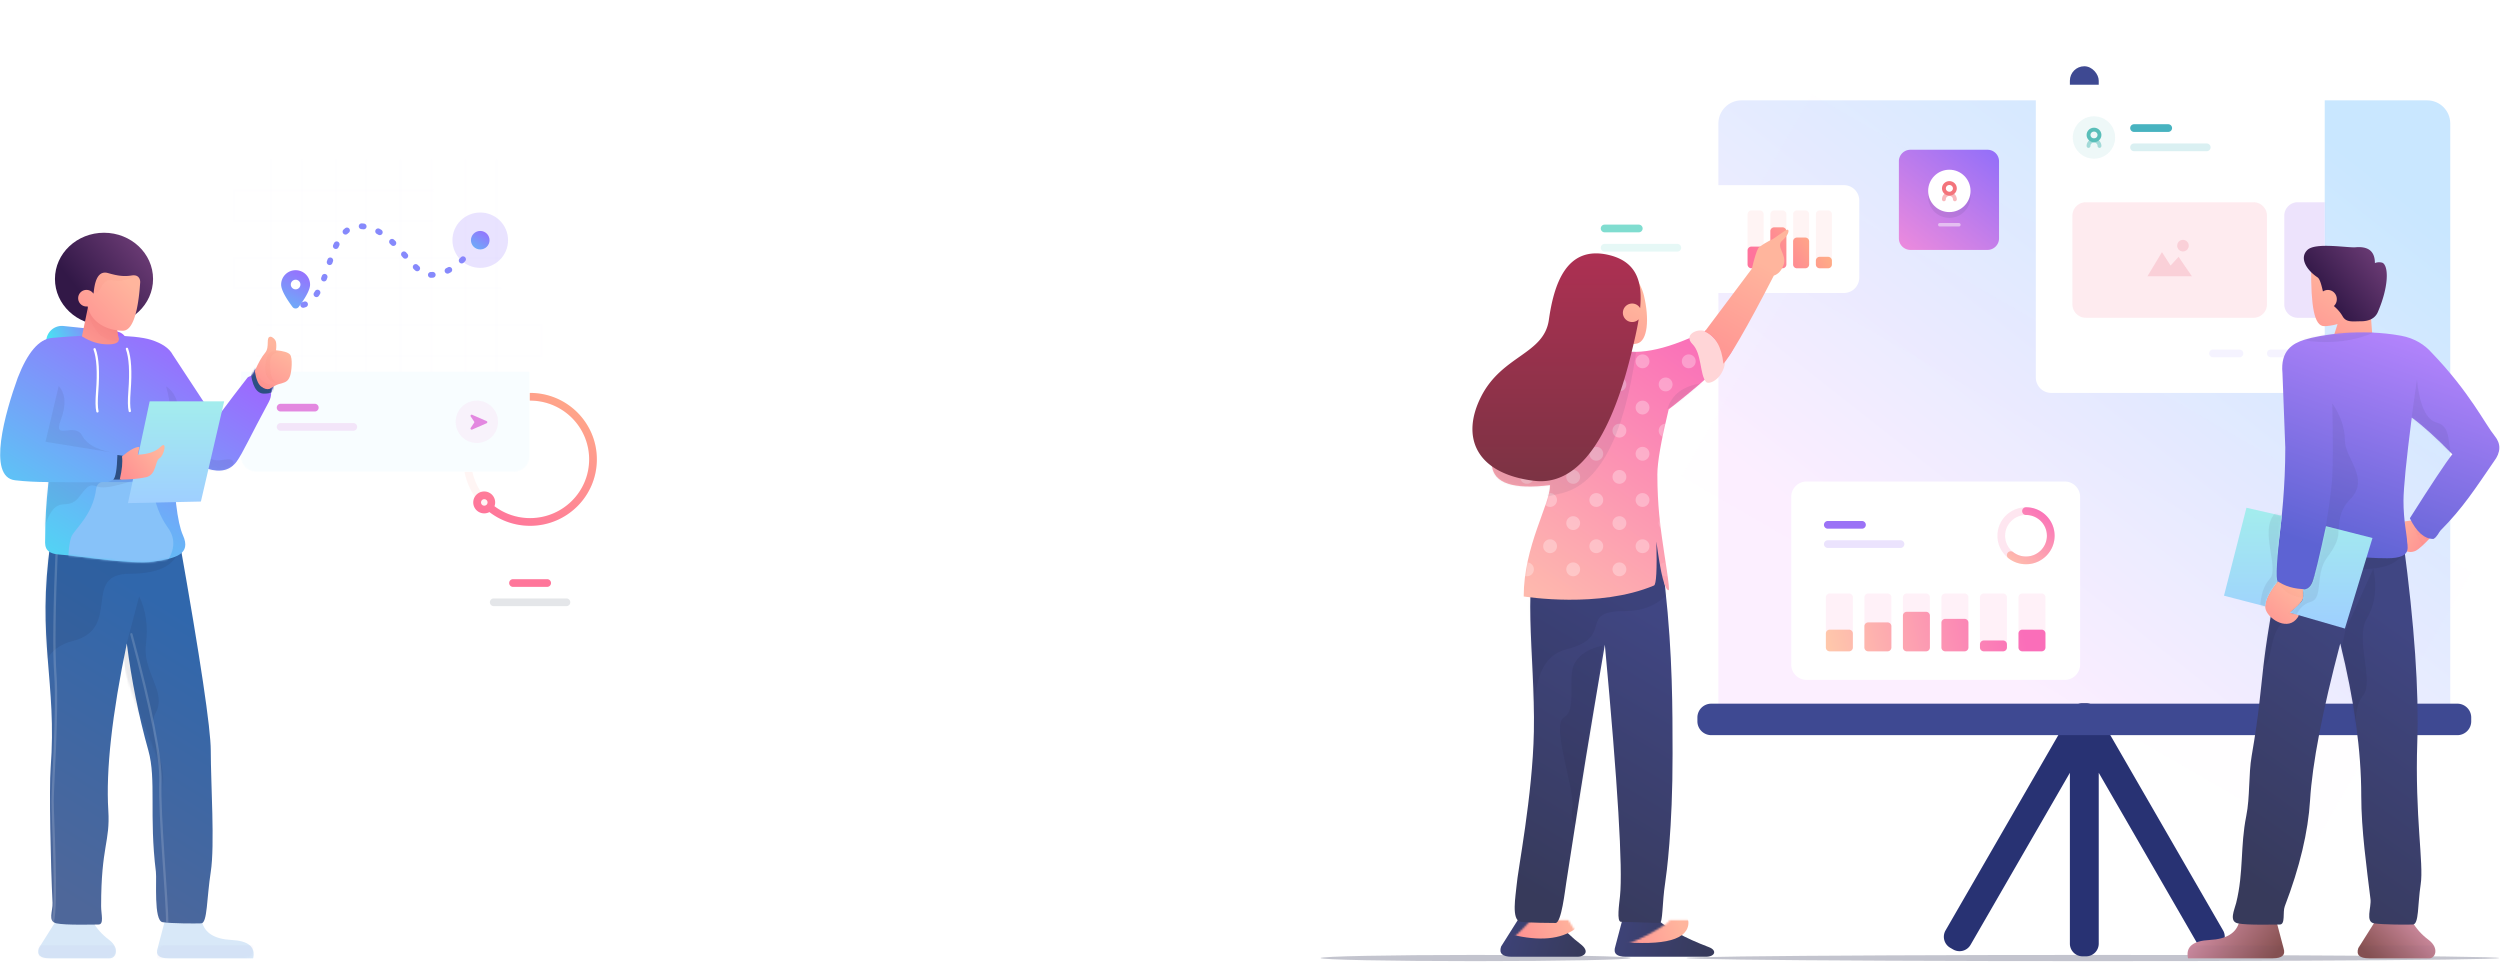 <svg xmlns="http://www.w3.org/2000/svg" xmlns:xlink="http://www.w3.org/1999/xlink" width="1298" height="500" viewBox="0 0 1298 500">
    <defs>
        <linearGradient id="b" x1="25.79%" x2="89.698%" y1="80.422%" y2="11.51%">
            <stop offset="0%" stop-color="#FCEFFF"/>
            <stop offset="100%" stop-color="#C9E7FF"/>
        </linearGradient>
        <path id="a" d="M12.044.905h355.98c6.627 0 12 5.373 12 12v309.417H.044V12.905c0-6.627 5.372-12 12-12z"/>
        <filter id="d" width="269.3%" height="258.8%" x="-84.7%" y="-79.4%" filterUnits="objectBoundingBox">
            <feOffset dy="22" in="SourceAlpha" result="shadowOffsetOuter1"/>
            <feGaussianBlur in="shadowOffsetOuter1" result="shadowBlurOuter1" stdDeviation="22"/>
            <feColorMatrix in="shadowBlurOuter1" result="shadowMatrixOuter1" values="0 0 0 0 0.443 0 0 0 0 0.651 0 0 0 0 0.973 0 0 0 0.253 0"/>
            <feMerge>
                <feMergeNode in="shadowMatrixOuter1"/>
                <feMergeNode in="SourceGraphic"/>
            </feMerge>
        </filter>
        <path id="e" d="M8 0h134a8 8 0 0 1 8 8v144a8 8 0 0 1-8 8H8a8 8 0 0 1-8-8V8a8 8 0 0 1 8-8z"/>
        <filter id="g" width="269.3%" height="245.1%" x="-84.7%" y="-72.6%" filterUnits="objectBoundingBox">
            <feOffset dy="22" in="SourceAlpha" result="shadowOffsetOuter1"/>
            <feGaussianBlur in="shadowOffsetOuter1" result="shadowBlurOuter1" stdDeviation="22"/>
            <feColorMatrix in="shadowBlurOuter1" result="shadowMatrixOuter1" values="0 0 0 0 1 0 0 0 0 0.482 0 0 0 0 0.596 0 0 0 0.25 0"/>
            <feMerge>
                <feMergeNode in="shadowMatrixOuter1"/>
                <feMergeNode in="SourceGraphic"/>
            </feMerge>
        </filter>
        <linearGradient id="h" x1="93.248%" x2="12.514%" y1="-28.986%" y2="100%">
            <stop offset="0%" stop-color="#FFB782"/>
            <stop offset="100%" stop-color="#FF739C"/>
        </linearGradient>
        <filter id="i" width="269.3%" height="256.8%" x="-84.7%" y="-78.4%" filterUnits="objectBoundingBox">
            <feOffset dy="22" in="SourceAlpha" result="shadowOffsetOuter1"/>
            <feGaussianBlur in="shadowOffsetOuter1" result="shadowBlurOuter1" stdDeviation="22"/>
            <feColorMatrix in="shadowBlurOuter1" result="shadowMatrixOuter1" values="0 0 0 0 0.701 0 0 0 0 0.468 0 0 0 0 1 0 0 0 0.245 0"/>
            <feMerge>
                <feMergeNode in="shadowMatrixOuter1"/>
                <feMergeNode in="SourceGraphic"/>
            </feMerge>
        </filter>
        <path id="j" d="M8 0h134a8 8 0 0 1 8 8v146a8 8 0 0 1-8 8H8a8 8 0 0 1-8-8V8a8 8 0 0 1 8-8z"/>
        <linearGradient id="l" x1="-34.165%" y1="191.625%" y2="-14.862%">
            <stop offset="0%" stop-color="#46E5F2"/>
            <stop offset="100%" stop-color="#9E66FF"/>
        </linearGradient>
        <linearGradient id="m" x1="1.967%" x2="78.535%" y1="192.962%" y2="-15.474%">
            <stop offset="0%" stop-color="#46E5F2"/>
            <stop offset="100%" stop-color="#9E66FF"/>
        </linearGradient>
        <linearGradient id="n" x1="-8.216%" x2="95.921%" y1="126.906%" y2="-5.63%">
            <stop offset="0%" stop-color="#FF90D7"/>
            <stop offset="100%" stop-color="#906EFA"/>
        </linearGradient>
        <filter id="o" width="269.3%" height="553.6%" x="-84.7%" y="-226.8%" filterUnits="objectBoundingBox">
            <feOffset dy="22" in="SourceAlpha" result="shadowOffsetOuter1"/>
            <feGaussianBlur in="shadowOffsetOuter1" result="shadowBlurOuter1" stdDeviation="22"/>
            <feColorMatrix in="shadowBlurOuter1" result="shadowMatrixOuter1" values="0 0 0 0 0.545 0 0 0 0 0.882 0 0 0 0 0.788 0 0 0 0.25 0"/>
            <feMerge>
                <feMergeNode in="shadowMatrixOuter1"/>
                <feMergeNode in="SourceGraphic"/>
            </feMerge>
        </filter>
        <linearGradient id="p" x1="100%" x2="6.662%" y1="31.375%" y2="61.79%">
            <stop offset="0%" stop-color="#FFB782"/>
            <stop offset="100%" stop-color="#FF739C"/>
        </linearGradient>
        <filter id="q" width="269.3%" height="346.6%" x="-84.7%" y="-123.3%" filterUnits="objectBoundingBox">
            <feOffset dy="22" in="SourceAlpha" result="shadowOffsetOuter1"/>
            <feGaussianBlur in="shadowOffsetOuter1" result="shadowBlurOuter1" stdDeviation="22"/>
            <feColorMatrix in="shadowBlurOuter1" result="shadowMatrixOuter1" values="0 0 0 0 1 0 0 0 0 0.565 0 0 0 0 0.569 0 0 0 0.303 0"/>
            <feMerge>
                <feMergeNode in="shadowMatrixOuter1"/>
                <feMergeNode in="SourceGraphic"/>
            </feMerge>
        </filter>
        <linearGradient id="r" x1="9.154%" x2="77.933%" y1="126.906%" y2="0%">
            <stop offset="0%" stop-color="#FFCFAA"/>
            <stop offset="100%" stop-color="#FA6EB9"/>
        </linearGradient>
        <linearGradient id="s" x1="-8.216%" x2="89.812%" y1="52.492%" y2="48.38%">
            <stop offset="0%" stop-color="#FFCFAA"/>
            <stop offset="100%" stop-color="#FA6EB9"/>
        </linearGradient>
        <path id="t" d="M27.959.909c-1.45 5.899-6.57 9.072-15.361 9.52-8.79.448-12.538 3.622-11.24 9.52H45.44c4.845 0 6.681-1.766 5.507-5.3L47.313.908H27.96z"/>
        <path id="v" d="M12.633.909C10.674 4.443 7.83 7.617 4.1 10.429c-5.594 4.22-3.467 9.52-.402 9.52h31.443c4.846 0 6.681-1.766 5.507-5.3L31.988.908H12.633z"/>
        <linearGradient id="y" x1="66.055%" x2="41.75%" y1="14.643%" y2="100%">
            <stop offset="0%" stop-color="#3067AC"/>
            <stop offset="100%" stop-color="#4E679A"/>
        </linearGradient>
        <path id="x" d="M3.78.461c-7.408 51.288 3.466 72.49 0 117.631-.8 10.405 0 49.956.992 69.85.214 4.298-2.667 9.652 2.052 10.666 4.72 1.014 18.689.607 21.757.607 3.068 0 1.415-5.32 1.415-9.473 0-31.356 4.757-33.303 3.738-49.77-1.29-20.827 1.91-49.723 9.6-86.688 2.435 19.148 6.17 37.687 11.204 55.616 4.194 14.936.3 33.95 3.9 62.933.521 4.193-1.254 25.447 3.471 26.168 4.726.72 16.805.72 20.06.607 3.253-.114 2.802-12.937 4.961-26.775 2.16-13.837 0-45.85 0-62.933 0-11.388-5.39-47.535-16.169-108.439H3.779z"/>
        <linearGradient id="A" x1="5.388%" x2="84.005%" y1="58.265%" y2="40.506%">
            <stop offset="0%" stop-color="#46E5F2"/>
            <stop offset="100%" stop-color="#9E66FF"/>
        </linearGradient>
        <linearGradient id="C" x1="7.502%" x2="84.005%" y1="105.726%" y2="10.516%">
            <stop offset="0%" stop-color="#46E5F2"/>
            <stop offset="100%" stop-color="#9E66FF"/>
        </linearGradient>
        <path id="B" d="M78.441 7.241c-8.626-2.756-31.43-2.958-51.58-.981-6.667.654-12.546 7.538-17.637 20.653C2.721 44.878-6.865 78.458 7.8 80.153c5.35.619 11.14.928 17.37.928-1.18 10.824-1.75 20.35-1.71 28.58.016 3.576-1.26 8.557 7.67 9.088 8.93.53 36.94 5.317 48.49 3.651 11.551-1.666 19.81-3.787 15.363-13.692-2.965-6.603-4.728-21.679-5.288-45.226l18.064 10.683c6.719 2.1 11.776.83 15.17-3.808 2.949-4.027 7.189-13.413 16.562-30.743.947-1.75 1.366-3.434 1.257-5.05 3.431-8.408.625-12.35-8.418-11.828-1.508 4.177-3.03 3.122-3.86 4.177-3.995 5.073-9.53 12.346-16.607 21.818L89.695 15c-1.752-3.336-5.503-5.923-11.254-7.76z"/>
        <linearGradient id="E" x1="25.093%" x2="117.883%" y1="63.589%" y2="-6.416%">
            <stop offset="0%" stop-color="#321847"/>
            <stop offset="100%" stop-color="#834A88"/>
        </linearGradient>
        <linearGradient id="G" x1="59.6%" x2="2.392%" y1="23.826%" y2="110.63%">
            <stop offset="0%" stop-color="#F68585"/>
            <stop offset="100%" stop-color="#FF9B92"/>
        </linearGradient>
        <path id="F" d="M.546 16.234C4.898 19.01 9.417 20.4 14.103 20.4s6.451-1.389 5.296-4.166l-1.344-8.062L3.746.728l-3.2 15.506z"/>
        <linearGradient id="J" x1="9.105%" x2="87.601%" y1="103.407%" y2="27.034%">
            <stop offset="0%" stop-color="#FF9292"/>
            <stop offset="100%" stop-color="#FFB59D"/>
        </linearGradient>
        <path id="I" d="M16.47 1.377c4.545 1.294 7.957 1.97 12.333 1.245 3.556-.59 4.49 1.95 4.376 3.649-1.123 16.695-4.254 25.042-8.967 25.042-7.788 0-16.296-3.984-18.257-12.356a40.161 40.161 0 0 1-.063-.271 4.306 4.306 0 1 1 2.978-6.652c.435.198.169-12.775 7.6-10.657z"/>
        <linearGradient id="M" x1="29.773%" x2="68.598%" y1="110.865%" y2="23.826%">
            <stop offset="0%" stop-color="#FF9292"/>
            <stop offset="100%" stop-color="#FFB59D"/>
        </linearGradient>
        <path id="L" d="M5.642 9.194C8.317 6.019 5.65.809 8.59.809c.563 0 2.416 1.261 2.706 2.791.23 1.21.23 2.626 0 4.25 3.932.382 6.362 1.13 7.292 2.246 1.46 1.752.847 8.825 0 11.152-1.182 3.247-2.73 3.247-6.054 4.264-1.025.313-2.569 1.121-4.632 2.423-1.279.362-2.702-.048-4.27-1.229-1.568-1.18-2.679-3.87-3.332-8.07 1.778-4.178 3.56-7.326 5.342-9.442z"/>
        <linearGradient id="O" x1="50%" x2="50%" y1="0%" y2="100%">
            <stop offset="0%" stop-color="#A3EDED"/>
            <stop offset="100%" stop-color="#9FCFFF"/>
        </linearGradient>
        <linearGradient id="P" x1="9.105%" x2="87.601%" y1="86.079%" y2="34.485%">
            <stop offset="0%" stop-color="#FF9292"/>
            <stop offset="100%" stop-color="#FFB59D"/>
        </linearGradient>
        <linearGradient id="Q" x1="27.669%" x2="70.532%" y1="110.865%" y2="23.826%">
            <stop offset="0%" stop-color="#FF9292"/>
            <stop offset="100%" stop-color="#FFB59D"/>
        </linearGradient>
        <linearGradient id="R" x1="25.093%" x2="117.883%" y1="62.705%" y2="-2.746%">
            <stop offset="0%" stop-color="#321847"/>
            <stop offset="100%" stop-color="#834A88"/>
        </linearGradient>
        <linearGradient id="T" x1="13.561%" x2="98.634%" y1="32.959%" y2="56.815%">
            <stop offset="0%" stop-color="#CE8BA0"/>
            <stop offset="100%" stop-color="#875151"/>
        </linearGradient>
        <path id="S" d="M27.959.909c-1.45 5.899-6.57 9.072-15.361 9.52-8.79.448-12.538 3.622-11.24 9.52H45.44c4.845 0 6.681-1.766 5.507-5.3L47.313.908H27.96z"/>
        <linearGradient id="W" x1="13.561%" x2="98.634%" y1="23.669%" y2="60.531%">
            <stop offset="0%" stop-color="#CE8BA0"/>
            <stop offset="100%" stop-color="#875151"/>
        </linearGradient>
        <path id="V" d="M12.633.909C10.674 4.443 7.83 7.617 4.1 10.429c-5.594 4.22-3.467 9.52-.402 9.52h31.443c4.846 0 6.681-1.766 5.507-5.3L31.988.908H12.633z"/>
        <linearGradient id="Z" x1="9.105%" x2="87.601%" y1="73.871%" y2="39.735%">
            <stop offset="0%" stop-color="#FF9292"/>
            <stop offset="100%" stop-color="#FFB59D"/>
        </linearGradient>
        <path id="Y" d="M22.544 8.86c.597 1.001 3.752 4.293 4.414 5.018.662.726-3.232.51-2.224 2.123 1.512 2.421-3.06 1.253-2.533 2.821.726 2.159-2.762-.42-4.686-1.942s-4.098 2.398-8.73.268c-1.338-.615-4.36-3.289-8.011-7.277 2.545-3.99 6.008-6.808 10.39-8.45l3.487.52-.2 2.023c-.143 1.048.245 2.412 1.516 2.412s6.9-.026 8.212.472c.874.331 2.775 1.463 5.702 3.395-.272 1.124-2.923.95-4.39-.372-.819-.737-3.03-1.152-2.947-1.011z"/>
        <linearGradient id="ac" x1="70.262%" x2="39.588%" y1="14.643%" y2="100%">
            <stop offset="0%" stop-color="#404683"/>
            <stop offset="100%" stop-color="#373A5B"/>
        </linearGradient>
        <path id="ab" d="M28.037.74C12.835 73.069 18.01 68.726 10.417 112.773c-1.705 9.89-.824 21.366-2.821 31.278-3.18 15.774-1.303 29.262-5.224 45.092-.931 3.756-3.867 9.652.852 10.666 4.72 1.014 18.689.607 21.757.607 3.068 0 1.423-6.36 2.615-9.473 7.75-20.245 12.127-38.603 13.13-55.075 1.156-19.004 6.38-46.132 15.674-81.383 7.266 29.425 10.9 55.784 10.9 79.075 0 17.723 2.842 37.505 4.8 53.738.507 4.206-2.817 11.79 1.909 12.511 4.725.72 16.805.72 20.059.607 3.254-.114 2.434-10.055 4.098-20.925 1.664-10.87-3.08-34.944-1.76-74.2.88-26.17-1.501-60.461-7.14-102.872L28.036.74z"/>
        <linearGradient id="af" x1="19.66%" x2="77.897%" y1="110.865%" y2="23.826%">
            <stop offset="0%" stop-color="#FF9292"/>
            <stop offset="100%" stop-color="#FFB59D"/>
        </linearGradient>
        <path id="ae" d="M6.63 1.812C1.237 8.489-.81 13.498.48 16.84c1.939 5.013 11.647 10.972 16.537 3.675 2.244-3.349-4.675-1.295-3.387-2.746 1.193-1.344 1.488-1.07 4.276-4.12 3.642-3.984 1.255-5.965 2.249-9.46C21.294.184 16.785-.61 6.629 1.812z"/>
        <linearGradient id="ai" x1="45.042%" x2="72.146%" y1="90.881%" y2="0%">
            <stop offset="0%" stop-color="#5D63D3"/>
            <stop offset="100%" stop-color="#B986FF"/>
        </linearGradient>
        <path id="ah" d="M15.51 4.841c8.627-2.756 29.652-5.928 50.329-2.134 7.222 1.326 12.421 4.874 15.91 8.839 19.69 20.428 27.718 37.09 32.71 43.215 3.327 4.083 3.195 8.482-.396 13.196-9.43 13.689-16.037 24.129-27.807 35.949-.668.67-1.75 3.36-3.609 4.318-4.686 0-8.77-3.583-12.255-10.749C81.712 79.59 89.065 68.51 92.45 64.235 84.173 55.78 77.148 49.432 71.376 45.19c-2.828 22.064-4.256 36.452-4.285 43.164-.043 9.884 1.825 18.689 1.79 19.87-.107 3.575 3.625 10.02-10.243 10.02S38.583 116.4 24.715 116.4c-1.412 0-4.262 17.905-8.153 17.905-6.182 0-11.32-1.53-15.412-4.589-3.086-1.211 4.572-28.068 4.572-68.9L4.256 22.194C3.094 10.27 9.76 6.678 15.51 4.841z"/>
        <linearGradient id="al" x1="50%" x2="50%" y1="0%" y2="100%">
            <stop offset="0%" stop-color="#A3EDED"/>
            <stop offset="100%" stop-color="#9FCFFF"/>
        </linearGradient>
        <path id="ak" d="M34.502 55.291c3.779-3.173 5.934-5.31 6.467-6.413.533-1.102.628-3.026.284-5.773 2.118.322 3.752-.903 4.902-3.675 1.15-2.772 3.512-12.455 7.085-29.048l24.15 6.15-14.327 47.02-28.56-8.26zM30.31 5.015c-2.606 21.753-3.301 33.08-2.086 33.983-4.191 5.254-6.364 9.595-6.516 13.022L.297 46.492 11.956.824 30.31 5.015z"/>
        <linearGradient id="ao" x1="134.336%" x2="6.662%" y1="45.203%" y2="56.784%">
            <stop offset="0%" stop-color="#404683"/>
            <stop offset="100%" stop-color="#373A5B"/>
        </linearGradient>
        <path id="an" d="M29.468.909c.703.544-2.449 2.788-9.455 6.732-4.245 2.39-9.655 4.838-16.231 7.344C-.495 16.615.567 19.95 5.48 19.95h41.47c4.846 0 6.682-1.767 5.508-5.302L48.823.908H29.468z"/>
        <linearGradient id="ap" x1="9.105%" x2="87.601%" y1="60.83%" y2="45.343%">
            <stop offset="0%" stop-color="#FF9292"/>
            <stop offset="100%" stop-color="#FFB59D"/>
        </linearGradient>
        <linearGradient id="as" x1="134.336%" x2="6.662%" y1="43.458%" y2="59.251%">
            <stop offset="0%" stop-color="#404683"/>
            <stop offset="100%" stop-color="#373A5B"/>
        </linearGradient>
        <path id="ar" d="M16.528.909C11.578 6.29 7.237 10.387 3.508 13.2c-5.595 4.219-1.865 6.75 1.2 6.75h34.329c4.845 0 6.68-1.767 5.506-5.302L35.883.908H16.528z"/>
        <linearGradient id="at" x1="9.105%" x2="87.601%" y1="58.674%" y2="46.27%">
            <stop offset="0%" stop-color="#FF9292"/>
            <stop offset="100%" stop-color="#FFB59D"/>
        </linearGradient>
        <linearGradient id="aw" x1="63.725%" x2="42.947%" y1="14.643%" y2="100%">
            <stop offset="0%" stop-color="#404683"/>
            <stop offset="100%" stop-color="#373A5B"/>
        </linearGradient>
        <path id="av" d="M15.6.812C3.6 24 11.548 64.438 10.785 104.638c-.631 33.274-8.452 72.384-9.008 80.217-.307 4.32-2.977 18.022 2.26 18.553 5.236.531 14.933.607 18.001.607 3.068 0 4.906-16.986 5.562-20.925.997-5.983 5.147-33.74 10.087-64.24 1.993-12.302 5.31-32.072 9.952-59.31 6.724 72.588 9.35 116.077 7.876 130.468-.434 4.238-1.85 13.4.494 13.4 2.343 0 18.302.607 20.059.607 1.757 0 1.234-10.055 2.898-20.925.635-4.146 3.892-27.862 3.834-66.875-.035-23.344.058-50.808-3.834-86.215-.62-5.634-1.985-13.634-4.098-24L15.6.812z"/>
        <linearGradient id="az" x1="3.451%" x2="81.833%" y1="126.906%" y2="0%">
            <stop offset="0%" stop-color="#FFCFAA"/>
            <stop offset="100%" stop-color="#FA6EB9"/>
        </linearGradient>
        <path id="ay" d="M66.545 10.8c-16.825-4.682 2.48-.827-17.556 1.158-8.209.814-15.518 3.585-21.928 8.313C11.263 33.541-.732 57.711 1 71.161c1.154 8.965 11.219 12.272 30.194 9.918.043 9.885-13.687 31.649-13.687 57.813.825.092 39.105 6.308 67.64-5.692 1.196-.503 1.614-8.103 1.253-22.8 2.23 16.84 4.354 25.259 6.37 25.259.91 0-2.252-18.149-3.527-27.659-.55-4.102-2.343-15.99-2.343-32.4 0-6.4 1.956-17.68 5.87-33.841 15.67-12.256 26.126-21.586 31.368-27.988 5.243-6.402 1.716-10.973-10.58-13.712C93.433 10.34 77.762 13.92 66.545 10.8z"/>
        <linearGradient id="aB" x1="34.018%" x2="64.695%" y1="110.865%" y2="23.826%">
            <stop offset="0%" stop-color="#FF9292"/>
            <stop offset="100%" stop-color="#FFB59D"/>
        </linearGradient>
        <linearGradient id="aC" x1="36.651%" x2="62.274%" y1="110.865%" y2="23.826%">
            <stop offset="0%" stop-color="#FF9292"/>
            <stop offset="100%" stop-color="#FFB59D"/>
        </linearGradient>
        <linearGradient id="aD" x1="50%" x2="50%" y1="0%" y2="100%">
            <stop offset="0%" stop-color="#AF3053"/>
            <stop offset="100%" stop-color="#7A3343"/>
        </linearGradient>
    </defs>
    <g fill="none" fill-rule="evenodd" transform="translate(0 22)">
        <ellipse cx="766.102" cy="475.413" fill="#373A5B" fill-rule="nonzero" opacity=".3" rx="80.5" ry="1.613"/>
        <ellipse cx="1086.602" cy="475.413" fill="#373A5B" fill-rule="nonzero" opacity=".3" rx="211" ry="1.613"/>
        <g transform="translate(880.34 12.4)">
            <rect width="14.981" height="34.048" x="194.343" fill="#3E4992" fill-rule="nonzero" rx="7.491"/>
            <g transform="translate(11.8 16.8)">
                <mask id="c" fill="#fff">
                    <use xlink:href="#a"/>
                </mask>
                <use fill="url(#b)" fill-rule="nonzero" xlink:href="#a"/>
                <path fill="#F28DDB" fill-rule="nonzero" d="M-166.819 124.785h652.8v162h-652.8z" mask="url(#c)" opacity=".1" transform="rotate(30 159.581 205.785)"/>
                <path fill="#F28DDB" fill-rule="nonzero" d="M-104.356 88.335h595.2v91.024h-595.2z" mask="url(#c)" opacity=".1" transform="rotate(30 193.244 133.848)"/>
            </g>
            <path fill="#283273" fill-rule="nonzero" d="M209.324 366.827v88.702a6.6 6.6 0 0 1-6.6 6.6h-1.781a6.6 6.6 0 0 1-6.6-6.6v-88.702l-51.574 89.33a6.6 6.6 0 0 1-9.016 2.415l-1.543-.89a6.6 6.6 0 0 1-2.415-9.016l59.103-102.37a6.595 6.595 0 0 1 5.445-3.296v-5.678a6.6 6.6 0 0 1 6.6-6.6h1.781a6.6 6.6 0 0 1 6.6 6.6V343a6.595 6.595 0 0 1 5.445 3.295l59.104 102.37a6.6 6.6 0 0 1-2.416 9.016l-1.543.891a6.6 6.6 0 0 1-9.016-2.416l-51.574-89.329z"/>
            <path fill="#3E4992" fill-rule="nonzero" d="M8.148 330.95H395.52a7.2 7.2 0 0 1 7.2 7.2v1.944a7.2 7.2 0 0 1-7.2 7.2H8.15a7.2 7.2 0 0 1-7.2-7.2v-1.944a7.2 7.2 0 0 1 7.2-7.2z"/>
        </g>
        <g filter="url(#d)" transform="translate(1057)">
            <mask id="f" fill="#fff">
                <use xlink:href="#e"/>
            </mask>
            <use fill="#FFF" fill-rule="nonzero" xlink:href="#e"/>
            <g fill-rule="nonzero" mask="url(#f)">
                <path fill="#FD9FB1" d="M26 61h87a7 7 0 0 1 7 7v46a7 7 0 0 1-7 7H26a7 7 0 0 1-7-7V68a7 7 0 0 1 7-7z" opacity=".2"/>
                <path fill="#A575F3" d="M136 61h97a7 7 0 0 1 7 7v46a7 7 0 0 1-7 7h-97a7 7 0 0 1-7-7V68a7 7 0 0 1 7-7z" opacity=".2"/>
                <path fill="#F091A0" d="M57.949 99.453l7.541-12.554 4.476 6.988 4.158-4.54 6.927 10.106H57.95zm18.445-12.906a3 3 0 1 1 0-6 3 3 0 0 1 0 6z" opacity=".3"/>
            </g>
            <path fill="#47B3C0" fill-rule="nonzero" d="M51 24.5a2 2 0 1 1 0-4h17.737a2 2 0 1 1 0 4H51z" mask="url(#f)"/>
            <g fill-rule="nonzero" mask="url(#f)">
                <g transform="translate(19.085 16.272)">
                    <circle cx="11.098" cy="11.116" r="11" fill="#50B9BD" opacity=".1"/>
                    <path fill="#A3DAD8" d="M14.972 15.5a1 1 0 1 1-2 0c0-.973-.822-1.773-1.85-1.773-1.027 0-1.849.8-1.849 1.772a1 1 0 1 1-2 0c0-2.09 1.73-3.772 3.85-3.772s3.85 1.683 3.85 3.772z"/>
                    <path fill="#59BEB9" d="M11.123 13.572c-2.12 0-3.85-1.682-3.85-3.772s1.73-3.772 3.85-3.772 3.85 1.683 3.85 3.772c0 2.09-1.73 3.772-3.85 3.772zm0-2c1.027 0 1.85-.8 1.85-1.772s-.823-1.772-1.85-1.772c-1.028 0-1.85.8-1.85 1.772 0 .973.822 1.772 1.85 1.772z"/>
                </g>
            </g>
            <path fill="#DAF0F2" fill-rule="nonzero" d="M51 34.5a2 2 0 1 1 0-4h37.737a2 2 0 1 1 0 4H51z" mask="url(#f)"/>
            <path fill="#8E7DFD" fill-rule="nonzero" d="M92 141.5a2 2 0 0 1 0-4h13.737a2 2 0 1 1 0 4H92zM122 141.5a2 2 0 0 1 0-4h13.737a2 2 0 1 1 0 4H122z" mask="url(#f)" opacity=".3"/>
        </g>
        <g fill-rule="nonzero" filter="url(#g)" transform="translate(200 134)">
            <path fill="#FFF" d="M8 0h134a8 8 0 0 1 8 8v159a8 8 0 0 1-8 8H8a8 8 0 0 1-8-8V8a8 8 0 0 1 8-8z"/>
            <path fill="#FF988E" d="M75.221 95C56.08 95 40.558 79.556 40.558 60.5c0-19.056 15.522-34.5 34.663-34.5 19.142 0 34.664 15.444 34.664 34.5 0 19.056-15.522 34.5-34.664 34.5zm0-4c16.937 0 30.664-13.658 30.664-30.5S92.158 30 75.22 30 44.558 43.658 44.558 60.5 58.284 91 75.221 91z" opacity=".1"/>
            <path fill="url(#h)" d="M56.736 84.837A30.622 30.622 0 0 0 75.221 91c16.937 0 30.664-13.658 30.664-30.5S92.158 30 75.22 30a2 2 0 1 1 0-4c19.142 0 34.664 15.444 34.664 34.5 0 19.056-15.522 34.5-34.664 34.5a34.621 34.621 0 0 1-21.113-7.136 5.689 5.689 0 1 1 2.628-3.027zm-5.335-.289a1.689 1.689 0 1 0 0-3.377 1.689 1.689 0 0 0 0 3.377z"/>
            <path fill="#FF769A" d="M66.353 126.707a2 2 0 0 1 0-4H84.09a2 2 0 1 1 0 4H66.353z"/>
            <path fill="#E4E6E9" d="M56.353 136.707a2 2 0 0 1 0-4H94.09a2 2 0 1 1 0 4H56.353z"/>
        </g>
        <g filter="url(#i)" transform="translate(125 39)">
            <mask id="k" fill="#fff">
                <use xlink:href="#j"/>
            </mask>
            <use fill="#FFF" fill-rule="nonzero" xlink:href="#j"/>
            <path fill="#9A6CFE" fill-rule="nonzero" d="M16.199-4.91v127.558h15V-4.909h-15zm16-1v129.558h-17V-5.909h17z" mask="url(#k)" opacity=".1"/>
            <path fill="#9A6CFE" fill-rule="nonzero" d="M68.802-55.512V103.25h15V-55.512h-15zm16-1V104.25h-17V-56.512h17z" mask="url(#k)" opacity=".1" transform="rotate(90 76.302 23.87)"/>
            <path fill="#9A6CFE" fill-rule="nonzero" d="M68.802 138.25h15V-20.511h-15V138.25zm16-159.762V139.25h-17V-21.512h17z" mask="url(#k)" opacity=".1" transform="rotate(90 76.302 58.87)"/>
            <path fill="#9A6CFE" fill-rule="nonzero" d="M68.802 173.25h15V14.489h-15V173.25zm16-159.762V174.25h-17V13.488h17z" mask="url(#k)" opacity=".1" transform="rotate(90 76.302 93.87)"/>
            <path fill="#9A6CFE" fill-rule="nonzero" d="M49.865-4.91v127.558h15V-4.909h-15zm16-1v129.558h-17V-5.909h17zM83.532-4.91v127.558h15V-4.909h-15zm16-1v129.558h-17V-5.909h17zM117.199-4.91v127.558h15V-4.909h-15zm16-1v129.558h-17V-5.909h17z" mask="url(#k)" opacity=".1"/>
            <g fill-rule="nonzero" mask="url(#k)">
                <g transform="translate(20.183 27)">
                    <path fill="#8689FC" d="M12.626 49.76a1.5 1.5 0 0 1-.768-2.9c.272-.072.54-.159.801-.259a1.5 1.5 0 1 1 1.072 2.803c-.361.137-.73.256-1.105.356zm7.76-6.173a1.5 1.5 0 1 1-2.508-1.648c.168-.255.334-.52.499-.795a1.5 1.5 0 0 1 2.573 1.543c-.186.31-.374.61-.565.9zm4.035-8.41a1.5 1.5 0 0 1-2.807-1.057c.112-.3.226-.607.342-.923a1.5 1.5 0 0 1 2.818 1.028 99.83 99.83 0 0 1-.353.952zm2.973-8.576a1.5 1.5 0 0 1-2.84-.968l.327-.951a1.5 1.5 0 0 1 2.835.98l-.322.94zm3.16-8.224a1.5 1.5 0 1 1-2.723-1.258c.147-.32.296-.631.445-.936a1.5 1.5 0 1 1 2.693 1.323 40.54 40.54 0 0 0-.415.871zm4.663-6.97a1.5 1.5 0 1 1-2.02-2.22c.28-.254.565-.494.857-.72a1.5 1.5 0 0 1 1.837 2.372c-.228.177-.453.366-.674.567zm7.287-2.436a1.5 1.5 0 0 1 .194-2.994c.36.023.72.057 1.077.1a1.5 1.5 0 1 1-.357 2.978 16.81 16.81 0 0 0-.914-.084zm7.925 2.444a1.5 1.5 0 0 1 1.454-2.625c.305.17.61.346.914.53a1.5 1.5 0 0 1-1.55 2.568 25.284 25.284 0 0 0-.818-.473zm6.89 5.199a1.5 1.5 0 0 1 2.053-2.187c.246.23.493.467.741.708a1.5 1.5 0 0 1-2.09 2.152c-.236-.23-.47-.454-.704-.673zm6.132 6.444a1.5 1.5 0 1 1 2.24-1.995l.665.748a1.5 1.5 0 1 1-2.243 1.992l-.662-.745zm6.185 6.662a1.5 1.5 0 1 1 2.071-2.17c.24.229.473.445.7.65a1.5 1.5 0 1 1-2.006 2.23c-.25-.225-.506-.462-.765-.71zm8.887 4.51a1.5 1.5 0 0 1-.055-2.999c.309-.005.617-.019.924-.04a1.5 1.5 0 0 1 .206 2.993c-.358.025-.716.04-1.075.047zm9.318-2.308a1.5 1.5 0 0 1-1.323-2.693c.278-.136.556-.28.833-.43a1.5 1.5 0 1 1 1.433 2.635c-.313.17-.628.333-.943.488zm7.728-5.556a1.5 1.5 0 0 1-2.079-2.163c.23-.22.458-.445.686-.676a1.5 1.5 0 0 1 2.132 2.11c-.246.249-.492.492-.74.729z"/>
                    <ellipse cx="104.16" cy="14.709" fill="#9573FE" opacity=".2" rx="14.44" ry="14.373"/>
                    <ellipse cx="104.16" cy="14.709" fill="url(#l)" rx="4.826" ry="4.804"/>
                    <path fill="url(#m)" d="M9.903 49.367a2 2 0 0 1-3.21 0C2.756 44.073.787 40.206.787 37.765c0-4.129 3.363-7.476 7.511-7.476s7.511 3.347 7.511 7.476c0 2.44-1.969 6.308-5.906 11.602zm-1.605-9.135a2.5 2.5 0 1 0 0-5 2.5 2.5 0 0 0 0 5z"/>
                </g>
            </g>
            <path fill="#F8FDFF" fill-rule="nonzero" d="M0 110h150v44a8 8 0 0 1-8 8H8a8 8 0 0 1-8-8v-44z" mask="url(#k)"/>
            <g fill-rule="nonzero" mask="url(#k)">
                <g transform="translate(110.996 125)">
                    <circle cx="11.586" cy="11" r="11" fill="#F18CDB" opacity=".1"/>
                    <path fill="#E388E0" d="M9.137 7.35l7.524 3.293a.6.6 0 0 1 0 1.1l-7.524 3.291a.6.6 0 0 1-.739-.884l1.761-2.623a.6.6 0 0 0 0-.669L8.4 8.235a.6.6 0 0 1 .738-.884z"/>
                </g>
            </g>
            <path fill="#E388E0" fill-rule="nonzero" d="M20.699 130.648a2 2 0 0 1 0-4h17.737a2 2 0 1 1 0 4H20.7z" mask="url(#k)"/>
            <path fill="#F3E5F9" fill-rule="nonzero" d="M20.699 140.648a2 2 0 0 1 0-4h37.737a2 2 0 1 1 0 4H20.7z" mask="url(#k)"/>
        </g>
        <g fill-rule="nonzero" transform="translate(985 55)">
            <path fill="url(#n)" d="M6.899.755h40a6 6 0 0 1 6 6v40a6 6 0 0 1-6 6h-40a6 6 0 0 1-6-6v-40a6 6 0 0 1 6-6z"/>
            <path fill="#E4BFF1" d="M22.15 40.592a.9.9 0 1 1 0-1.8h9.898a.9.9 0 0 1 0 1.8h-9.899z"/>
            <circle cx="27.098" cy="25.116" r="11" fill="#373A5B" opacity=".1"/>
            <g transform="translate(16 11)">
                <circle cx="11.098" cy="11.116" r="11" fill="#FFF"/>
                <path fill="#F9B9BD" d="M14.972 15.5a1 1 0 1 1-2 0c0-.973-.822-1.773-1.85-1.773-1.027 0-1.849.8-1.849 1.772a1 1 0 1 1-2 0c0-2.09 1.73-3.772 3.85-3.772s3.85 1.683 3.85 3.772z"/>
                <path fill="#F3747B" d="M11.123 13.572c-2.12 0-3.85-1.682-3.85-3.772s1.73-3.772 3.85-3.772 3.85 1.683 3.85 3.772c0 2.09-1.73 3.772-3.85 3.772zm0-2c1.027 0 1.85-.8 1.85-1.772s-.823-1.772-1.85-1.772c-1.028 0-1.85.8-1.85 1.772 0 .973.822 1.772 1.85 1.772z"/>
            </g>
        </g>
        <g fill-rule="nonzero" filter="url(#o)" transform="translate(815.34 52.123)">
            <path fill="#FFF" d="M8 0h134a8 8 0 0 1 8 8v40a8 8 0 0 1-8 8H8a8 8 0 0 1-8-8V8a8 8 0 0 1 8-8z"/>
            <path fill="#FF9190" d="M105.82 13.139h4.323a2 2 0 0 1 2 2v26.03a2 2 0 0 1-2 2h-4.322a2 2 0 0 1-2-2V15.14a2 2 0 0 1 2-2zm11.821 0h4.323a2 2 0 0 1 2 2v26.03a2 2 0 0 1-2 2h-4.323a2 2 0 0 1-2-2V15.14a2 2 0 0 1 2-2zm11.82 0h4.324a2 2 0 0 1 2 2v26.03a2 2 0 0 1-2 2h-4.323a2 2 0 0 1-2-2V15.14a2 2 0 0 1 2-2zm-35.461 0h4.323a2 2 0 0 1 2 2v26.03a2 2 0 0 1-2 2H94a2 2 0 0 1-2-2V15.14a2 2 0 0 1 2-2z" opacity=".1"/>
            <path fill="url(#p)" d="M13.82 8.908h4.323a2 2 0 0 1 2 2V28.17a2 2 0 0 1-2 2h-4.322a2 2 0 0 1-2-2V10.908a2 2 0 0 1 2-2zM2 18.908h4.323a2 2 0 0 1 2 2v7.262a2 2 0 0 1-2 2H2a2 2 0 0 1-2-2v-7.262a2 2 0 0 1 2-2zm23.641-4.692h4.323a2 2 0 0 1 2 2V28.17a2 2 0 0 1-2 2h-4.323a2 2 0 0 1-2-2V16.216a2 2 0 0 1 2-2zm11.82 10h4.324a2 2 0 0 1 2 2v1.954a2 2 0 0 1-2 2h-4.323a2 2 0 0 1-2-2v-1.954a2 2 0 0 1 2-2z" transform="translate(92 13)"/>
            <path fill="#80DDD0" d="M17.784 24.5a2 2 0 1 1 0-4H35.52a2 2 0 1 1 0 4H17.784z"/>
            <path fill="#E6F8F6" d="M17.784 34.5a2 2 0 1 1 0-4H55.52a2 2 0 1 1 0 4H17.784z"/>
        </g>
        <g fill-rule="nonzero" filter="url(#q)" transform="translate(930 206)">
            <path fill="#FFF" d="M8 0h134a8 8 0 0 1 8 8v87a8 8 0 0 1-8 8H8a8 8 0 0 1-8-8V8a8 8 0 0 1 8-8z"/>
            <path fill="#FA6EB9" d="M20 58.139h10a2 2 0 0 1 2 2v26.03a2 2 0 0 1-2 2H20a2 2 0 0 1-2-2V60.14a2 2 0 0 1 2-2zm20 0h10a2 2 0 0 1 2 2v26.03a2 2 0 0 1-2 2H40a2 2 0 0 1-2-2V60.14a2 2 0 0 1 2-2zm20 0h10a2 2 0 0 1 2 2v26.03a2 2 0 0 1-2 2H60a2 2 0 0 1-2-2V60.14a2 2 0 0 1 2-2zm20 0h10a2 2 0 0 1 2 2v26.03a2 2 0 0 1-2 2H80a2 2 0 0 1-2-2V60.14a2 2 0 0 1 2-2zm20 0h10a2 2 0 0 1 2 2v26.03a2 2 0 0 1-2 2h-10a2 2 0 0 1-2-2V60.14a2 2 0 0 1 2-2zm20 0h10a2 2 0 0 1 2 2v26.03a2 2 0 0 1-2 2h-10a2 2 0 0 1-2-2V60.14a2 2 0 0 1 2-2z" opacity=".1"/>
            <path fill="#FB85B5" d="M121.901 42.944c-8.198 0-14.848-6.617-14.848-14.784 0-8.167 6.65-14.784 14.848-14.784s14.849 6.617 14.849 14.784c0 8.167-6.65 14.784-14.849 14.784zm0-4c5.994 0 10.849-4.83 10.849-10.784 0-5.954-4.855-10.784-10.849-10.784s-10.848 4.83-10.848 10.784c0 5.954 4.854 10.784 10.848 10.784z" opacity=".2"/>
            <path fill="url(#r)" d="M5.925 26.716a2 2 0 1 1 2.46-3.155 10.833 10.833 0 0 0 6.69 2.294c5.993 0 10.848-4.83 10.848-10.784 0-5.954-4.855-10.785-10.849-10.785a2 2 0 1 1 0-4c8.199 0 14.849 6.617 14.849 14.785 0 8.167-6.65 14.784-14.849 14.784a14.832 14.832 0 0 1-9.149-3.14z" transform="translate(106.827 13.09)"/>
            <path fill="url(#s)" d="M20 76.908h10a2 2 0 0 1 2 2v7.262a2 2 0 0 1-2 2H20a2 2 0 0 1-2-2v-7.262a2 2 0 0 1 2-2zm20-3.754h10a2 2 0 0 1 2 2V86.17a2 2 0 0 1-2 2H40a2 2 0 0 1-2-2V75.154a2 2 0 0 1 2-2zm20-5.504h10a2 2 0 0 1 2 2v16.52a2 2 0 0 1-2 2H60a2 2 0 0 1-2-2V69.65a2 2 0 0 1 2-2zm20 3.657h10a2 2 0 0 1 2 2V86.17a2 2 0 0 1-2 2H80a2 2 0 0 1-2-2V73.307a2 2 0 0 1 2-2zm20 11.232h10a2 2 0 0 1 2 2v1.63a2 2 0 0 1-2 2h-10a2 2 0 0 1-2-2v-1.63a2 2 0 0 1 2-2zm20-5.63h10a2 2 0 0 1 2 2v7.26a2 2 0 0 1-2 2h-10a2 2 0 0 1-2-2v-7.26a2 2 0 0 1 2-2z"/>
            <path fill="#9B72F6" d="M19 24.5a2 2 0 1 1 0-4h17.737a2 2 0 1 1 0 4H19z"/>
            <path fill="#EBE3FD" d="M19 34.5a2 2 0 1 1 0-4h37.737a2 2 0 1 1 0 4H19z"/>
        </g>
        <g transform="translate(80.4 455.6)">
            <mask id="u" fill="#fff">
                <use xlink:href="#t"/>
            </mask>
            <use fill="#D8E8F8" fill-rule="nonzero" transform="matrix(-1 0 0 1 52.4 0)" xlink:href="#t"/>
            <path fill="#6F54C0" fill-rule="nonzero" d="M1.108 13.2h50.184v6.993H1.108z" mask="url(#u)" opacity=".2"/>
        </g>
        <g transform="translate(19.2 455.6)">
            <mask id="w" fill="#fff">
                <use xlink:href="#v"/>
            </mask>
            <use fill="#D8E8F8" fill-rule="nonzero" transform="matrix(-1 0 0 1 41.612 0)" xlink:href="#v"/>
            <path fill="#6F54C0" fill-rule="nonzero" d="M.621 13.2h40.371v6.993H.621z" mask="url(#w)" opacity=".2"/>
        </g>
        <g transform="translate(22.502 258.8)">
            <mask id="z" fill="#fff">
                <use xlink:href="#x"/>
            </mask>
            <use fill="url(#y)" fill-rule="nonzero" xlink:href="#x"/>
            <path fill="#151731" fill-rule="nonzero" d="M71.204.461c-.611 11.095-9.386 16.643-26.326 16.643-25.41 0-3.684 28.351-29.64 34.91-25.957 6.557-10.88 38.465-26.661 38.465-10.52 0-5.988-29.394 13.597-88.184L71.204.461z" mask="url(#z)" opacity=".3"/>
            <path fill="#151731" fill-rule="nonzero" d="M45.8 58.402l12.215-29.045c2.509 7.604 2.509 16.02 0 25.25-3.762 13.844 7.563 26.22 0 35.903-7.562 9.684 7.563 35.093-8 49.798-10.376 9.803-12.671 8.997-6.887-2.42L45.8 58.402z" mask="url(#z)" opacity=".3" transform="rotate(-8 50.352 88.229)"/>
            <path fill-rule="nonzero" stroke="#FFF" stroke-linecap="round" stroke-linejoin="round" stroke-width="1.2" d="M45.712 48.5c10.454 38.97 15.474 64.437 15.06 76.402-.622 17.948 3.58 61.174 3.58 74.394M7.077 1.218C5.64 34.446 5.364 57.23 6.249 69.57c1.327 18.51-1.455 58.171-1.455 65.726 0 7.554 2.664 54.49 0 62.704" mask="url(#z)" opacity=".4"/>
        </g>
        <g transform="translate(0 147.2)">
            <path fill="url(#A)" fill-rule="nonzero" d="M32.952.056l27.416 2.837a6.39 6.39 0 0 1 5.633 7.472 8.199 8.199 0 0 1-8.072 6.765H33a9 9 0 0 1-9-9A8.117 8.117 0 0 1 32.952.056z"/>
            <mask id="D" fill="#fff">
                <use xlink:href="#B"/>
            </mask>
            <use fill="url(#C)" fill-rule="nonzero" xlink:href="#B"/>
            <path fill="#87C2F9" fill-rule="nonzero" d="M35.484 121.894c.02-5.105.49-9.112 1.41-12.022 1.284-4.066 11.371-11.147 13.065-25.505.124-1.056 1.097-3.286 3.302-3.286h22.225c2.758 0 3.482 1.87 3.627 2.778 1.337 8.372 4.008 15.315 8.012 20.83 4.44 6.115 3.705 12.857-2.202 20.228l-49.439-3.023z" mask="url(#D)"/>
            <path fill="#373A5B" fill-rule="nonzero" d="M23.637 81.074c17.095.183 27.767.183 32.018 0 1.412-.06 2.268-1.109 3.27-1.164.708-.039 1.39-.078 2.047-.118 8.355-.507 13.536-1.15 15.544-1.93-11.323 3.997-18.962 5.996-22.919 5.996-5.934 0-5.755-4.309-12.256 4.631-6.501 8.94-11.663-2.457-17.704 14.446-4.028 11.27-4.028 3.982 0-21.86zM61.74 66.332l-38.103-6.154 6.841-28.971c3.629 4.102 3.995 9.956 1.1 17.562-4.344 11.41 7.094.805 11.11 8.257 2.679 4.968 9.03 8.07 19.053 9.306z" mask="url(#D)" opacity=".3"/>
            <path fill="#2D4F83" fill-rule="nonzero" d="M130.014 22.69c.736 8.326 3.094 12.49 7.075 12.49 3.98 0 6.233-1.246 6.759-3.737l4.837-11.957-11.268-3.351-7.403 2.541v4.014z" mask="url(#D)"/>
            <path fill="#373A5B" fill-rule="nonzero" d="M89.674 63.488c.027-13.276-1.123-23.966-3.45-32.07 4.192 2.473 6.608 7.818 7.25 16.035.963 12.325 7.165.487 11.138 14.313 3.972 13.827 14 4.767 16.35 8.466 1.565 2.467-2.56 6.143-12.378 11.029l-18.91-17.773z" mask="url(#D)" opacity=".3"/>
            <path fill-rule="nonzero" stroke="#FFF" stroke-linecap="round" stroke-linejoin="round" stroke-width="1.2" d="M65.913 11.919c1.665 4.52 2.108 11.834 1.328 21.938-.381 4.935-.332 8.38.149 10.335M49.113 12.124c1.665 4.521 2.108 11.834 1.328 21.939-.381 4.934-.332 8.38.149 10.334" mask="url(#D)"/>
            <path fill="#2D4F83" fill-rule="nonzero" d="M63.708 67.422l-2.752-.4C60.72 74.556 60 78.813 58.8 79.792h4.055l1.345-4.604.356-7.11-.848-.656z" mask="url(#D)"/>
        </g>
        <g transform="translate(27.6 98)">
            <ellipse cx="26.4" cy="24.842" fill="url(#E)" fill-rule="nonzero" rx="25.468" ry="24"/>
            <g transform="translate(14.4 38.4)">
                <mask id="H" fill="#fff">
                    <use xlink:href="#F"/>
                </mask>
                <use fill="url(#G)" fill-rule="nonzero" xlink:href="#F"/>
                <path fill="#DA433D" fill-rule="nonzero" d="M3.422 1.04C5.157 11.817 9.72 17.635 17.11 18.494c7.39.859 10.8-1.485 10.23-7.032L3.422 1.04z" mask="url(#H)" opacity=".2"/>
            </g>
            <g transform="translate(12 20.4)">
                <mask id="K" fill="#fff">
                    <use xlink:href="#I"/>
                </mask>
                <use fill="url(#J)" fill-rule="nonzero" xlink:href="#I"/>
                <path fill="#DA433D" fill-rule="nonzero" d="M33.6 1.2c-5.482 3.534-10.432 4.848-14.85 3.94-6.628-1.36-5.195 8.66-10.706 6.036l2.237-13.128L33.6 1.2z" mask="url(#K)" opacity=".2"/>
            </g>
        </g>
        <g>
            <g transform="translate(132 152)">
                <mask id="N" fill="#fff">
                    <use xlink:href="#L"/>
                </mask>
                <use fill="url(#M)" fill-rule="nonzero" xlink:href="#L"/>
                <path fill="#DA433D" fill-rule="nonzero" d="M.286 17.587c2.262 6.33 6.116 8.992 11.562 7.983L7.9 29.764.286 26.618v-9.031z" mask="url(#N)" opacity=".2"/>
                <path fill="#DA433D" fill-rule="nonzero" d="M12.652 8.838c-2.932.376-4.398 2.23-4.398 5.562 0 4.998.067 9.453 4.398 10.597-5.063-.41-7.334-3.582-6.812-9.514.522-5.932 2.793-8.147 6.812-6.645z" mask="url(#N)" opacity=".2"/>
            </g>
            <g fill-rule="nonzero">
                <path fill="url(#O)" d="M15.975.765L4.697 53.625l37.869-.825L54.657.765z" transform="translate(61.74 185.6)"/>
                <path fill="url(#P)" d="M.431 41.392c1.202-5.126 1.59-9.122 1.167-11.986 3.862-3.32 6.882-4.98 9.06-4.98L9.8 28.477c5.365-.214 9.292-1.565 11.783-4.053 3.736-3.732 1.888 4.615-.533 5.907-2.421 1.291-1.365 8.724-7.173 9.892-3.872.779-8.353 1.168-13.445 1.168z" transform="translate(61.74 185.6)"/>
            </g>
        </g>
        <g>
            <g fill-rule="nonzero">
                <path fill="url(#Q)" d="M25.03 21.651l6.057-.06 1.33 18.013c-3.058 3.45-6.367 4.987-9.927 4.612-3.56-.374-7.047-2.84-10.46-7.397l2.094-6.578c-2.767.815-5.37 1.102-6.955 1.102C1.977 31.343.27 20.886.411.948c4.095 2.657 19.556 1.985 25.054 0-.042 2.341 2.453 13.57-.434 20.703z" transform="translate(1199.536 115.996)"/>
                <path fill="url(#R)" d="M12.692 23.349c-.944 0-1.822.29-2.555.789-.513-2.172-1.41-6.395-2.78-7.31C1.404 12.863-2.158 6.644 2.064 2.582c4.222-4.061 20.83-1.026 25.025-1.393 6.683-.586 10.025 2.157 10.027 8.227 1.58-.757 3.728-.405 4.251 0 2.966 2.295 2.809 12.458-2.672 25.304-1.393 3.265-4.413 4.893-8.86 4.893-4.22 0-7.583.745-9.464-2.552-1.338-2.345-2.964-3.965-4.554-5.357a4.858 4.858 0 0 0 1.525-3.554c0-2.651-2.082-4.8-4.65-4.8z" transform="translate(1195.936 105.196)"/>
            </g>
            <g transform="translate(1134.663 455.6)">
                <mask id="U" fill="#fff">
                    <use xlink:href="#S"/>
                </mask>
                <use fill="url(#T)" fill-rule="nonzero" xlink:href="#S"/>
                <path fill="#373A5B" fill-rule="nonzero" d="M1.108 13.2h50.184v6.776H1.108z" mask="url(#U)" opacity=".2"/>
            </g>
            <g transform="translate(1223.463 455.6)">
                <mask id="X" fill="#fff">
                    <use xlink:href="#V"/>
                </mask>
                <use fill="url(#W)" fill-rule="nonzero" transform="matrix(-1 0 0 1 41.612 0)" xlink:href="#V"/>
                <path fill="#373A5B" fill-rule="nonzero" d="M.621 13.2h40.371v6.776H.621z" mask="url(#X)" opacity=".2"/>
            </g>
            <g transform="translate(1232.4 246.8)">
                <mask id="aa" fill="#fff">
                    <use xlink:href="#Y"/>
                </mask>
                <use fill="url(#Z)" fill-rule="nonzero" transform="matrix(-1 0 0 1 30.655 0)" xlink:href="#Y"/>
                <path fill="#DA433D" fill-rule="nonzero" d="M18.981.39c3.542 9.712 6.427 15.072 8.657 16.08 2.229 1.008 3.573-1.672 4.033-8.04L18.981.39z" mask="url(#aa)" opacity=".2"/>
            </g>
            <g transform="translate(1158.663 257.6)">
                <mask id="ad" fill="#fff">
                    <use xlink:href="#ab"/>
                </mask>
                <use fill="url(#ac)" fill-rule="nonzero" xlink:href="#ab"/>
                <path fill="#151731" fill-rule="nonzero" d="M58.989 47.91L73.587 15.6c2.014 10.07.892 18.696-3.367 25.876-6.388 10.77 4.055 32.572-2.024 40.14-4.053 5.044-4.938 14.689-2.655 28.933l-9.023-50.685 2.47-11.954z" mask="url(#ad)" opacity=".3"/>
                <path fill="#151731" fill-rule="nonzero" d="M90.5 1.661c-.52 9.446-7.991 14.168-22.412 14.168-21.632 0-9.99 16.918-32.088 22.501-22.097 5.583-10.199 29.656-23.633 29.656-8.956 0-10.086-22.108-3.39-66.325H90.5z" mask="url(#ad)" opacity=".3"/>
            </g>
            <g transform="translate(1176 278)">
                <mask id="ag" fill="#fff">
                    <use xlink:href="#ae"/>
                </mask>
                <use fill="url(#af)" fill-rule="nonzero" xlink:href="#ae"/>
                <path fill="#DA433D" fill-rule="nonzero" d="M6.578 1.334c2.28 5.638 7.323 8.75 15.131 9.334l-.293-8.133-14.838-1.2z" mask="url(#ag)" opacity=".2"/>
            </g>
            <g transform="translate(1180.8 149.6)">
                <mask id="aj" fill="#fff">
                    <use xlink:href="#ah"/>
                </mask>
                <use fill="url(#ai)" fill-rule="nonzero" xlink:href="#ah"/>
                <path fill="#373A5B" fill-rule="nonzero" d="M13.936-.49C10.488 3.835 14.76 6 26.753 6S49.195 3.2 58.1-2.4L13.936-.49zM71.246 45.655l2.811-20.162c1.423 13.441 4.86 20.877 10.314 22.308 8.18 2.146 5.083 12.462 8.007 16.385-4.055.406-10.162 1.12-18.32 2.146l-2.812-20.677zM24.262 116.849c3.516-20.232 5.465-33.857 5.849-40.874.383-7.018.383-19.742 0-38.17 4.368 6.389 6.552 12.796 6.552 19.221 0 9.637 13.473 19.799 2.551 30.844-10.921 11.044-1.674 26.695-7.66 29.73-3.99 2.023-6.42 1.773-7.292-.751z" mask="url(#aj)" opacity=".3"/>
            </g>
            <g transform="translate(1154.4 240.8)">
                <mask id="am" fill="#fff">
                    <use xlink:href="#ak"/>
                </mask>
                <use fill="url(#al)" fill-rule="nonzero" xlink:href="#ak"/>
                <path fill="#373A5B" fill-rule="nonzero" d="M59.596 11.857c.731 3.898-1.13 8.746-5.582 14.543-6.678 8.696-1.998 21.33-8.475 23.196-4.317 1.245-7.082 4.292-8.292 9.14L19.12 53.843c-.031-7.052 1.639-12.45 5.01-16.198 5.057-5.62-5.757-25.233 2.687-33.874 5.63-5.761 16.556-3.065 32.779 8.087z" mask="url(#am)" opacity=".3"/>
            </g>
        </g>
        <g>
            <g transform="translate(837.2 454.8)">
                <mask id="aq" fill="#fff">
                    <use xlink:href="#an"/>
                </mask>
                <use fill="url(#ao)" fill-rule="nonzero" transform="matrix(-1 0 0 1 53.909 0)" xlink:href="#an"/>
                <path fill="url(#ap)" fill-rule="nonzero" d="M-1.855 11.608c25.956 2.995 39.682.326 41.178-8.008C40.82-4.734 27.711-6.732 0-2.396l-1.855 14.004z" mask="url(#aq)"/>
            </g>
            <g transform="translate(778.4 454.8)">
                <mask id="au" fill="#fff">
                    <use xlink:href="#ar"/>
                </mask>
                <use fill="url(#as)" fill-rule="nonzero" transform="matrix(-1 0 0 1 45.507 0)" xlink:href="#ar"/>
                <path fill="url(#at)" fill-rule="nonzero" d="M3.82 7.76C18.634 11.8 30.04 11.35 38.04 6.405c8-4.944-2.68-8.213-32.039-9.807L3.82 7.76z" mask="url(#au)"/>
            </g>
            <g transform="translate(785.6 253.2)">
                <mask id="ax" fill="#fff">
                    <use xlink:href="#av"/>
                </mask>
                <use fill="url(#aw)" fill-rule="nonzero" xlink:href="#av"/>
                <path fill="#151731" fill-rule="nonzero" d="M46.492 60c-6.9 1.39-11.732 4.4-14.496 9.026-4.146 6.94 1.482 24.375-5.531 28.17-7.014 3.795 5.93 38.744 4.32 46.938-1.074 5.463.178 8.74 3.754 9.832L46.492 60z" mask="url(#ax)" opacity=".3"/>
                <path fill="#151731" fill-rule="nonzero" d="M91.038 11.418c-5.034 20.44-16.02 30.66-32.96 30.66-25.41 0-4.522 13.325-30.478 19.882-25.956 6.558-10.043 53.494-25.823 53.494-10.52 0-7.518-39.646 9.008-118.938l80.253 14.902z" mask="url(#ax)" opacity=".3"/>
            </g>
            <g transform="translate(773.6 148.8)">
                <mask id="aA" fill="#fff">
                    <use xlink:href="#ay"/>
                </mask>
                <use fill="url(#az)" fill-rule="nonzero" xlink:href="#ay"/>
                <path fill="#373A5B" fill-rule="nonzero" d="M92.14 41.527c2.162-7.356 7.909-11.78 17.242-13.27 14-2.236 14.249-14.795 23.041-17.228 5.862-1.622 2.55 3.618-9.936 15.72L92.14 41.527z" mask="url(#aA)" opacity=".3"/>
                <g fill="#FFF" fill-rule="nonzero" mask="url(#aA)" opacity=".3">
                    <g transform="translate(-8.4 13.2)">
                        <circle cx="27.6" cy="15.6" r="3.6"/>
                        <circle cx="51.6" cy="15.6" r="3.6"/>
                        <circle cx="75.6" cy="15.6" r="3.6"/>
                        <circle cx="99.6" cy="15.6" r="3.6"/>
                        <circle cx="39.6" cy="3.6" r="3.6"/>
                        <circle cx="63.6" cy="3.6" r="3.6"/>
                        <circle cx="87.6" cy="3.6" r="3.6"/>
                        <circle cx="111.6" cy="3.6" r="3.6"/>
                        <circle cx="123.6" cy="15.6" r="3.6"/>
                        <circle cx="15.6" cy="27.6" r="3.6"/>
                        <circle cx="39.6" cy="27.6" r="3.6"/>
                        <circle cx="63.6" cy="27.6" r="3.6"/>
                        <circle cx="87.6" cy="27.6" r="3.6"/>
                        <circle cx="111.6" cy="27.6" r="3.6"/>
                        <circle cx="3.6" cy="39.6" r="3.6"/>
                        <circle cx="27.6" cy="39.6" r="3.6"/>
                        <circle cx="51.6" cy="39.6" r="3.6"/>
                        <circle cx="75.6" cy="39.6" r="3.6"/>
                        <circle cx="99.6" cy="39.6" r="3.6"/>
                        <circle cx="15.6" cy="51.6" r="3.6"/>
                        <circle cx="39.6" cy="51.6" r="3.6"/>
                        <circle cx="63.6" cy="51.6" r="3.6"/>
                        <circle cx="87.6" cy="51.6" r="3.6"/>
                        <circle cx="111.6" cy="51.6" r="3.6"/>
                        <circle cx="3.6" cy="63.6" r="3.6"/>
                        <circle cx="27.6" cy="63.6" r="3.6"/>
                        <circle cx="51.6" cy="63.6" r="3.6"/>
                        <circle cx="75.6" cy="63.6" r="3.6"/>
                        <circle cx="99.6" cy="63.6" r="3.6"/>
                        <circle cx="15.6" cy="75.6" r="3.6"/>
                        <circle cx="39.6" cy="75.6" r="3.6"/>
                        <circle cx="63.6" cy="75.6" r="3.6"/>
                        <circle cx="87.6" cy="75.6" r="3.6"/>
                        <circle cx="111.6" cy="75.6" r="3.6"/>
                        <circle cx="3.6" cy="87.6" r="3.6"/>
                        <circle cx="27.6" cy="87.6" r="3.6"/>
                        <circle cx="51.6" cy="87.6" r="3.6"/>
                        <circle cx="75.6" cy="87.6" r="3.6"/>
                        <circle cx="99.6" cy="87.6" r="3.6"/>
                        <circle cx="15.6" cy="99.6" r="3.6"/>
                        <circle cx="39.6" cy="99.6" r="3.6"/>
                        <circle cx="63.6" cy="99.6" r="3.6"/>
                        <circle cx="87.6" cy="99.6" r="3.6"/>
                        <circle cx="111.6" cy="99.6" r="3.6"/>
                        <circle cx="3.6" cy="111.6" r="3.6"/>
                        <circle cx="27.6" cy="111.6" r="3.6"/>
                        <circle cx="51.6" cy="111.6" r="3.6"/>
                        <circle cx="75.6" cy="111.6" r="3.6"/>
                    </g>
                </g>
                <circle cx="91.2" cy="124.8" r="3.6" fill="#FFF" fill-rule="nonzero" mask="url(#aA)" opacity=".3"/>
                <path fill="#373A5B" fill-rule="nonzero" d="M134.686 23.883c.956 6.696 3.394 10.044 7.315 10.044 3.922 0 6.674-2.023 8.257-6.069l-12.694-7.587-2.878 3.612zM75.87 11.958C69.53 56.194 56.574 80.66 37 85.356 17.426 90.052 3.174 90-5.755 85.2l6.218-48L63.6 4.837l12.27 7.121z" mask="url(#aA)" opacity=".3"/>
                <path fill="#FFD5D7" fill-rule="nonzero" d="M105.154 7.893c-4.87-4.9 2.444-8.204 6.258-6.819 3.815 1.385 12.121 10.299 10.381 17.814-1.74 7.515-8.184 10.185-9.598 8.64-3.31-3.786-2.172-14.735-7.041-19.635z"/>
            </g>
            <path fill="url(#aB)" fill-rule="nonzero" d="M9.773 70.8c-.924-8.814-4.154-14.38-9.69-16.698l24.464-32.63c1.344-5.637 2.451-9.184 3.323-10.64.63-1.053 5.155-3.685 7.578-4.784.917-.415 6.503-4.752 7.415-4.848 1.497-.157.737 2.837-2.555 5.663-3.584 3.079 2.69 7.285.704 12.67-1.075 2.915-2.757 4.746-5.046 5.496C21.451 53.259 12.476 68.143 9.773 70.8z" transform="translate(885.012 96.059)"/>
            <path fill="url(#aC)" fill-rule="nonzero" d="M21.57.696c2.834 3.489 4.692 7.087 5.574 10.793 2.888 12.142 1.943 23.49-3.498 24.846-1.872.467-3.854.413-5.837-.049l-.263 5.796c.468 5.376 0 8.064-1.403 8.064-2.104 0-11.9-2.31-15.654-9.995C3.133 39.776 19.1 13.585 21.57.696z" transform="translate(826.4 120)"/>
            <g fill="url(#aD)" fill-rule="nonzero" transform="translate(764 109.2)">
                <path d="M87.561 28.806a4.8 4.8 0 1 0-.761 5.782c-.942 5.769-2.418 11.93-3.956 18.212-5.877 24.011-20.171 69.283-50.237 65.645C2.542 114.806-5.84 95.997 5.047 74.62c10.886-21.377 32.57-21.82 35.122-39.743C42.72 16.954 48.98-4.146 71.345 1.2c14.509 3.468 17.506 14.047 16.216 27.606z"/>
            </g>
        </g>
    </g>
</svg>
